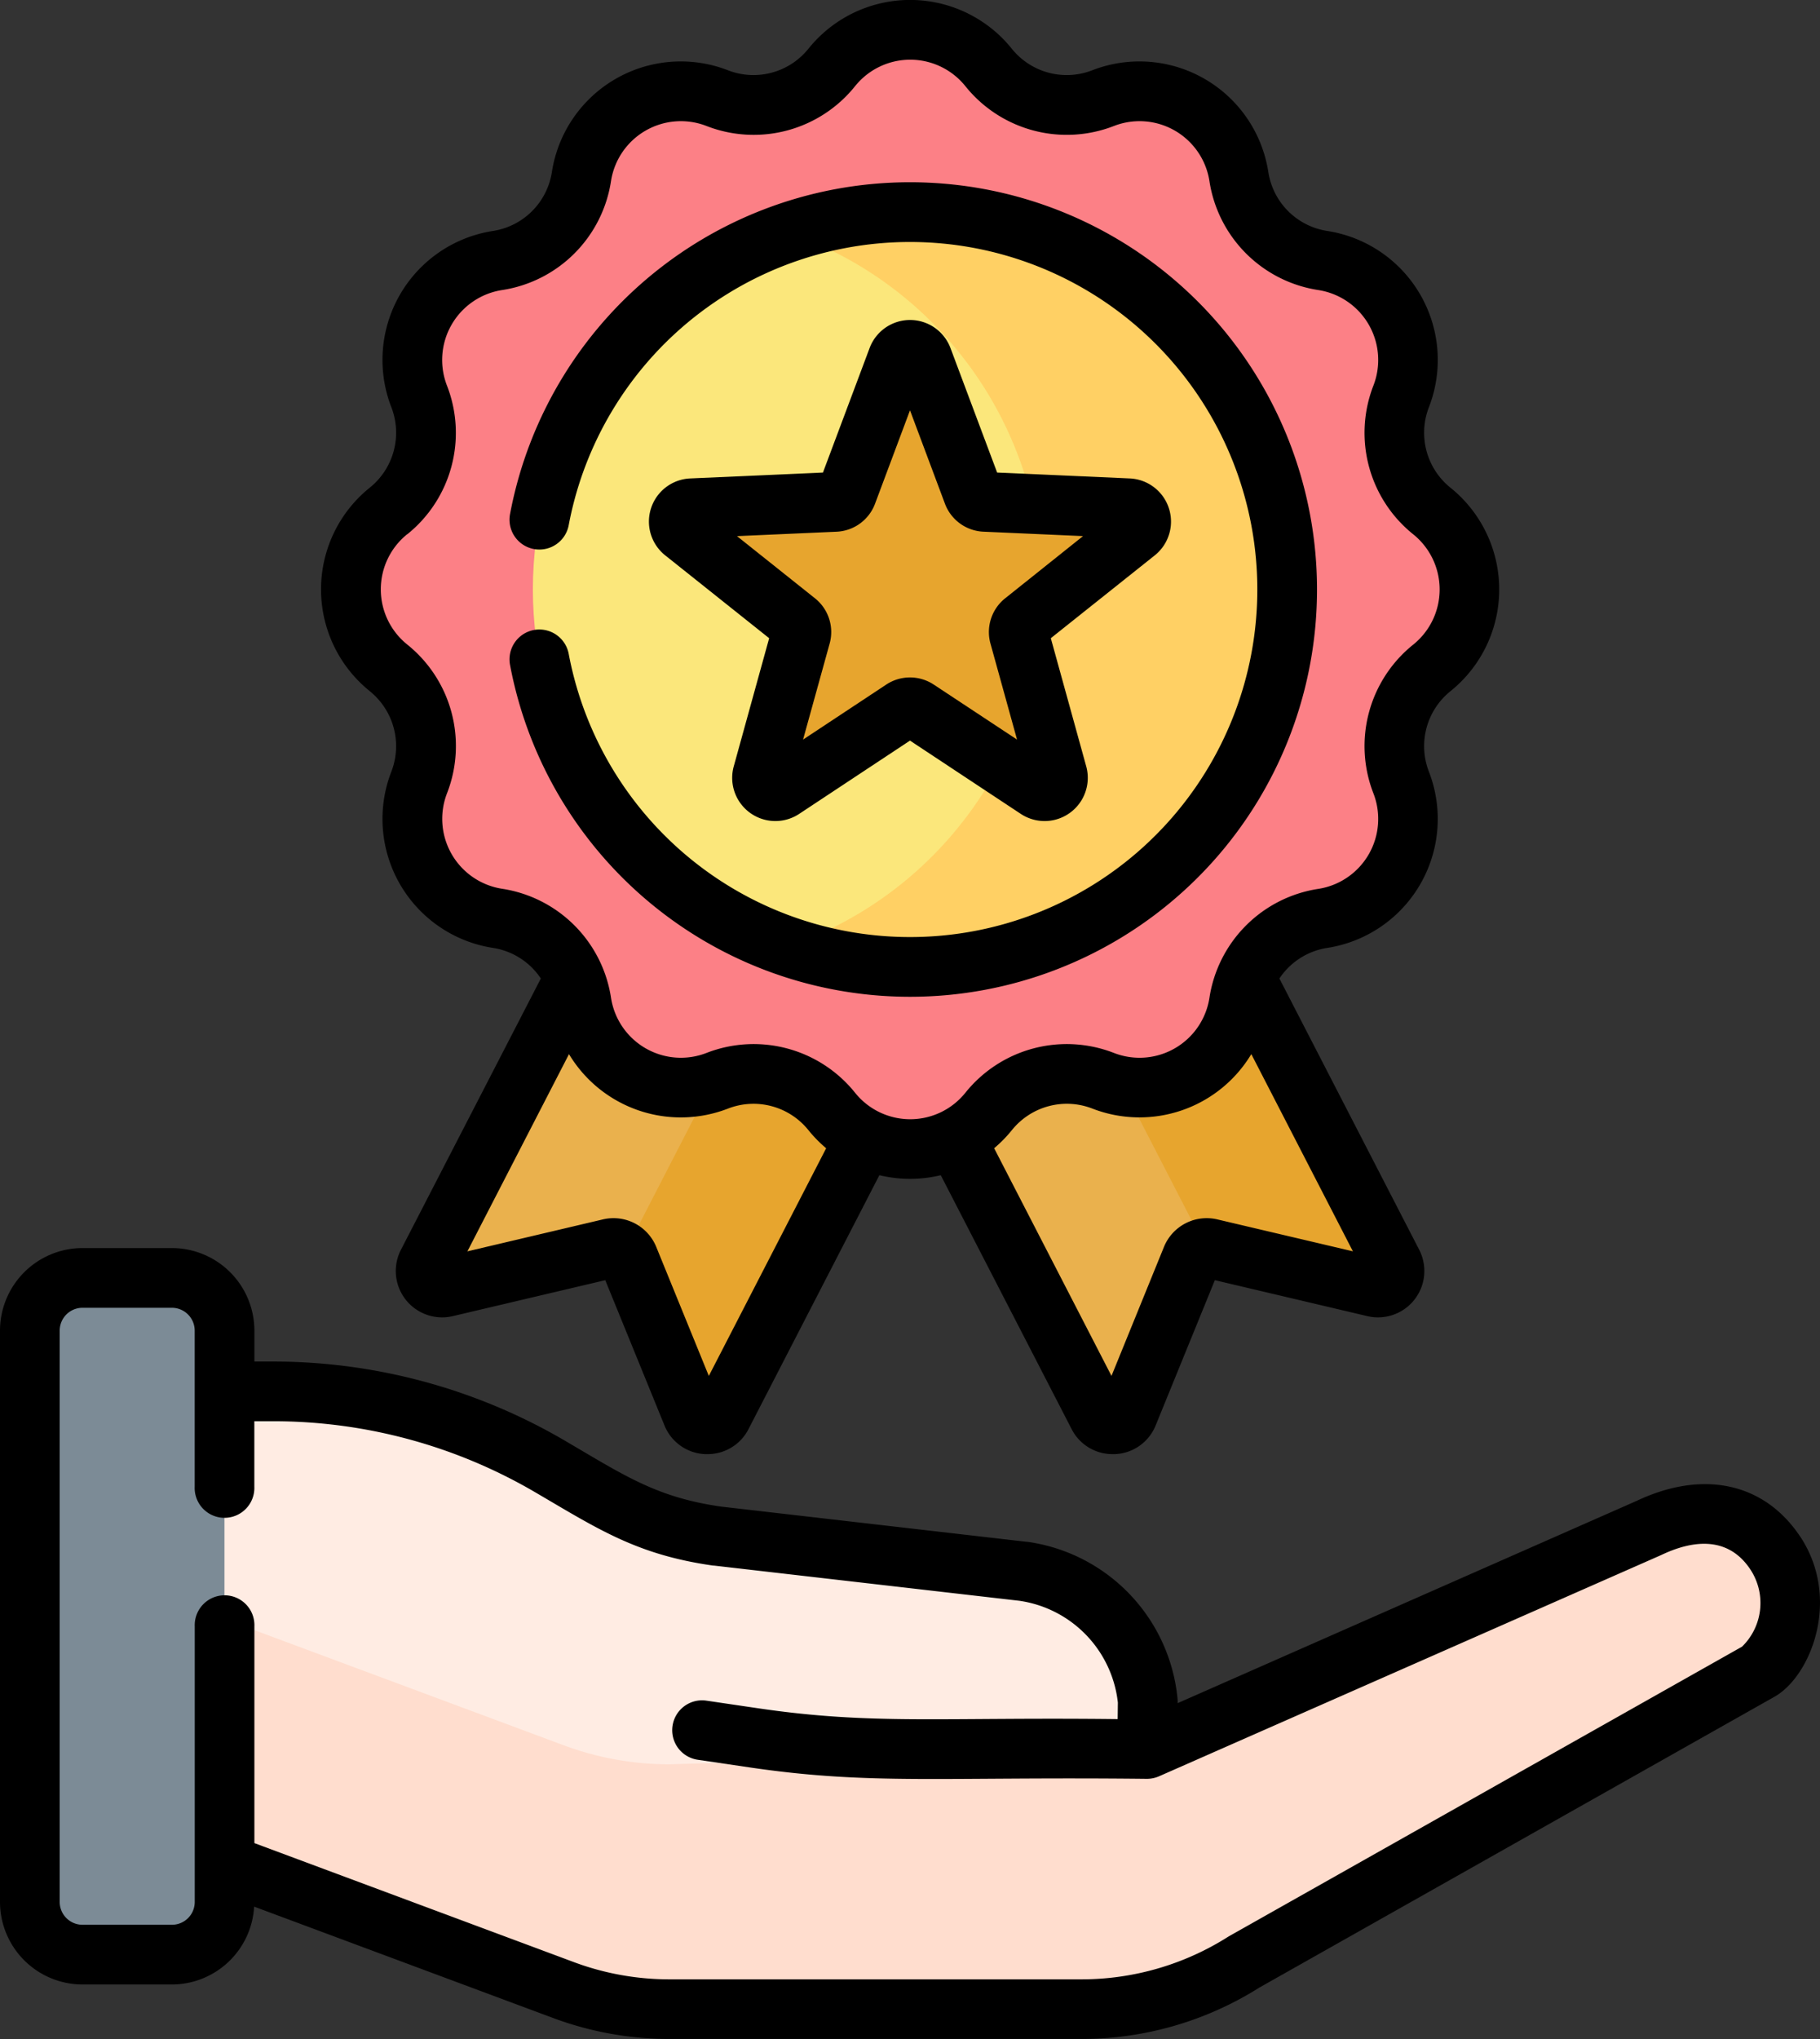 <svg xmlns="http://www.w3.org/2000/svg" width="70.184" height="78.581" viewBox="0 0 70.184 78.581">
  <rect x="0" y="0" width="70.184" height="78.581" fill="#333333" stroke="none"/>
  <g id="recompensa" transform="translate(-27.356 0.001)">
    <g id="Grupo_84868" data-name="Grupo 84868" transform="translate(28.504 1.15)">
      <g id="Grupo_84867" data-name="Grupo 84867">
        <g id="Grupo_84853" data-name="Grupo 84853" transform="translate(12.38)">
          <g id="Grupo_84852" data-name="Grupo 84852">
            <g id="Grupo_84850" data-name="Grupo 84850" transform="translate(2.885 19.537)">
              <g id="Grupo_84848" data-name="Grupo 84848" transform="translate(0 0)">
                <path id="Trazado_120958" data-name="Trazado 120958" d="M135.077,163.705l6.308-1.486a.636.636,0,0,1,.735.379l2.447,6a.636.636,0,0,0,1.155.051l14.44-28-11.356-5.856-14.44,28a.636.636,0,0,0,.711.911Z" transform="translate(-134.293 -134.794)" fill="#eab14d"/>
              </g>
              <path id="Trazado_120959" data-name="Trazado 120959" d="M196.96,154.4l-12.674,24.575a.634.634,0,0,1,.154.221l2.447,6a.636.636,0,0,0,1.155.051l14.44-28Z" transform="translate(-176.613 -151.388)" fill="#e7a52e"/>
              <g id="Grupo_84849" data-name="Grupo 84849" transform="translate(11.49 0)">
                <path id="Trazado_120960" data-name="Trazado 120960" d="M234.244,163.705l-6.308-1.486a.636.636,0,0,0-.735.379l-2.447,6a.636.636,0,0,1-1.155.051l-14.44-28,11.356-5.856,14.44,28a.636.636,0,0,1-.712.911Z" transform="translate(-209.159 -134.794)" fill="#eab14d"/>
              </g>
              <path id="Trazado_120961" data-name="Trazado 120961" d="M267.558,162.793l-14.44-28-5.445,2.808,12.689,24.6a.632.632,0,0,1,.177.014l6.308,1.486A.636.636,0,0,0,267.558,162.793Z" transform="translate(-230.272 -134.793)" fill="#e7a52e"/>
            </g>
            <g id="Grupo_84851" data-name="Grupo 84851">
              <path id="Trazado_120962" data-name="Trazado 120962" d="M140.081,8.947a3.878,3.878,0,0,0,4.422,1.185,3.878,3.878,0,0,1,5.233,3.021,3.878,3.878,0,0,0,3.237,3.237,3.878,3.878,0,0,1,3.021,5.233,3.878,3.878,0,0,0,1.185,4.422,3.878,3.878,0,0,1,0,6.042,3.878,3.878,0,0,0-1.185,4.422,3.878,3.878,0,0,1-3.021,5.233,3.878,3.878,0,0,0-3.237,3.237A3.878,3.878,0,0,1,144.5,48a3.878,3.878,0,0,0-4.422,1.185,3.878,3.878,0,0,1-6.042,0A3.878,3.878,0,0,0,129.617,48a3.878,3.878,0,0,1-5.233-3.021,3.878,3.878,0,0,0-3.237-3.237,3.878,3.878,0,0,1-3.021-5.233,3.878,3.878,0,0,0-1.185-4.422,3.878,3.878,0,0,1,0-6.042,3.878,3.878,0,0,0,1.185-4.422,3.878,3.878,0,0,1,3.021-5.233,3.878,3.878,0,0,0,3.237-3.237,3.878,3.878,0,0,1,5.233-3.021,3.878,3.878,0,0,0,4.422-1.185,3.878,3.878,0,0,1,6.042,0Z" transform="translate(-115.496 -7.5)" fill="#fc8086"/>
              <circle id="Elipse_4878" data-name="Elipse 4878" cx="14.544" cy="14.544" r="14.544" transform="translate(7.021 7.021)" fill="#fbe77b"/>
              <path id="Trazado_120963" data-name="Trazado 120963" d="M229.993,53.242a14.521,14.521,0,0,0-4.715.782,14.549,14.549,0,0,1,0,27.524,14.545,14.545,0,1,0,4.715-28.306Z" transform="translate(-208.429 -46.222)" fill="#ffd064"/>
            </g>
          </g>
          <path id="Trazado_120964" data-name="Trazado 120964" d="M207.1,101.708l4.627,3.059a.513.513,0,0,0,.777-.565l-1.479-5.346a.513.513,0,0,1,.175-.538l4.339-3.456a.513.513,0,0,0-.3-.914l-5.541-.245a.513.513,0,0,1-.458-.333L207.3,88.176a.513.513,0,0,0-.961,0L204.4,93.371a.513.513,0,0,1-.458.333l-5.541.245a.513.513,0,0,0-.3.914l4.339,3.456a.513.513,0,0,1,.175.538l-1.479,5.346a.513.513,0,0,0,.777.565l4.627-3.059a.513.513,0,0,1,.566,0Z" transform="translate(-185.257 -75.512)" fill="#e7a52e"/>
        </g>
        <g id="Grupo_84866" data-name="Grupo 84866" transform="translate(0 48.097)">
          <g id="Grupo_84865" data-name="Grupo 84865">
            <g id="Grupo_84864" data-name="Grupo 84864">
              <g id="Grupo_84863" data-name="Grupo 84863">
                <g id="Grupo_84862" data-name="Grupo 84862">
                  <g id="Grupo_84861" data-name="Grupo 84861">
                    <g id="Grupo_84860" data-name="Grupo 84860">
                      <g id="Grupo_84859" data-name="Grupo 84859">
                        <g id="Grupo_84858" data-name="Grupo 84858">
                          <g id="Grupo_84857" data-name="Grupo 84857">
                            <g id="Grupo_84856" data-name="Grupo 84856" transform="translate(5.165 4.372)">
                              <g id="Grupo_84855" data-name="Grupo 84855">
                                <g id="Grupo_84854" data-name="Grupo 84854">
                                  <path id="Trazado_120965" data-name="Trazado 120965" d="M68.49,366.7,83.9,372.441a11.728,11.728,0,0,0,4.091.737h15.883a11.728,11.728,0,0,0,6.277-1.821l19.887-11.22a3.491,3.491,0,0,0,.568-4.574c-1.08-1.587-2.867-1.863-4.833-.933l-19.362,8.525.023-1.843a5.623,5.623,0,0,0-4.807-5.011l-11.791-1.358c-2.72-.385-4.079-1.3-6.45-2.683a21.132,21.132,0,0,0-10.671-2.892H68.49Z" transform="translate(-68.49 -349.368)" fill="#ffece3"/>
                                </g>
                              </g>
                            </g>
                            <path id="Trazado_120966" data-name="Trazado 120966" d="M125.776,380.714l-18.5,8.148a1.283,1.283,0,0,1-.857.377l-18.421.586a11.725,11.725,0,0,1-4.091-.737L68.49,383.352v9.437L83.9,398.526a11.729,11.729,0,0,0,4.091.737h15.883a11.728,11.728,0,0,0,6.277-1.821l19.887-11.22a3.491,3.491,0,0,0,.568-4.574C129.528,380.06,127.742,379.784,125.776,380.714Z" transform="translate(-63.325 -371.08)" fill="#ffddce"/>
                            <path id="Trazado_120967" data-name="Trazado 120967" d="M42.341,344.927a2.03,2.03,0,0,1-2.03,2.03H36.864a2.03,2.03,0,0,1-2.03-2.03V322.909a2.03,2.03,0,0,1,2.03-2.03h3.448a2.03,2.03,0,0,1,2.03,2.03Z" transform="translate(-34.834 -320.879)" fill="#7c8b96"/>
                          </g>
                        </g>
                      </g>
                    </g>
                  </g>
                </g>
              </g>
            </g>
          </g>
        </g>
      </g>
    </g>
    <g id="Grupo_84872" data-name="Grupo 84872" transform="translate(27.356 -0.001)">
      <g id="Grupo_84871" data-name="Grupo 84871" transform="translate(0 0)">
        <g id="Grupo_84870" data-name="Grupo 84870">
          <g id="Grupo_84869" data-name="Grupo 84869">
            <path id="Trazado_120968" data-name="Trazado 120968" d="M96.743,324.449c-1.382-2.03-3.722-2.528-6.262-1.333l-17.711,7.8v-.054a1.194,1.194,0,0,0-.006-.128,6.758,6.758,0,0,0-5.792-6.036l-.03,0-11.776-1.356c-2.487-.355-3.712-1.186-6.016-2.535A22.3,22.3,0,0,0,37.9,317.751h-.734v-1.192a3.185,3.185,0,0,0-3.181-3.181H30.537a3.185,3.185,0,0,0-3.181,3.181v22.018a3.185,3.185,0,0,0,3.181,3.181h3.448a3.182,3.182,0,0,0,3.171-3l11.527,4.291a12.841,12.841,0,0,0,4.492.809H69.058a12.859,12.859,0,0,0,6.868-1.984l19.862-11.206c1.391-.785,2.609-3.792.954-6.224Zm-2.2,4.285L74.77,339.887l-.051.03a10.56,10.56,0,0,1-5.661,1.643H53.175a10.542,10.542,0,0,1-3.689-.664l-12.32-4.586v-8.351a1.151,1.151,0,1,0-2.3,0v10.619a.88.88,0,0,1-.879.879H30.537a.88.88,0,0,1-.879-.879V316.559a.88.88,0,0,1,.879-.879h3.448a.88.88,0,0,1,.879.879v6.016a1.151,1.151,0,1,0,2.3,0v-2.523H37.9a20,20,0,0,1,10.089,2.734c2.443,1.428,3.927,2.413,6.87,2.829l.03,0,11.775,1.356a4.461,4.461,0,0,1,3.8,3.922l-.008.638c-6.841-.079-9.444.228-13.822-.411l-2.038-.3a1.151,1.151,0,1,0-.333,2.278l2.038.3c4.651.679,7.333.348,15.291.435a1.185,1.185,0,0,0,.464-.1l19.362-8.525.028-.013c1.043-.493,2.477-.8,3.389.54A2.346,2.346,0,0,1,94.539,328.734Z" transform="translate(-27.356 -265.281)"/>
            <path id="Trazado_120969" data-name="Trazado 120969" d="M109.894,26.633a2.718,2.718,0,0,1,.833,3.109,5.029,5.029,0,0,0,3.918,6.786,2.717,2.717,0,0,1,1.849,1.18L111.1,48.16a1.787,1.787,0,0,0,2,2.559l5.879-1.385,2.281,5.593a1.77,1.77,0,0,0,1.576,1.111l.083,0a1.768,1.768,0,0,0,1.585-.968l5.045-9.782a5.036,5.036,0,0,0,2.367,0l5.045,9.782a1.768,1.768,0,0,0,1.585.968l.083,0a1.77,1.77,0,0,0,1.576-1.111l2.281-5.593,5.879,1.385a1.787,1.787,0,0,0,2-2.559l-5.39-10.452a2.717,2.717,0,0,1,1.849-1.18,5.029,5.029,0,0,0,3.918-6.786,2.718,2.718,0,0,1,.833-3.109,5.029,5.029,0,0,0,0-7.836,2.718,2.718,0,0,1-.833-3.109A5.029,5.029,0,0,0,146.823,8.9a2.718,2.718,0,0,1-2.276-2.276,5.029,5.029,0,0,0-6.786-3.918,2.718,2.718,0,0,1-3.109-.833,5.029,5.029,0,0,0-7.836,0,2.718,2.718,0,0,1-3.109.833,5.029,5.029,0,0,0-6.786,3.918A2.718,2.718,0,0,1,114.645,8.9a5.029,5.029,0,0,0-3.918,6.786,2.717,2.717,0,0,1-.833,3.109,5.029,5.029,0,0,0,0,7.836Zm13.078,26.391-2.025-4.966a1.779,1.779,0,0,0-2.065-1.065l-5.22,1.23,3.918-7.6a5.031,5.031,0,0,0,6.127,2.1,2.717,2.717,0,0,1,3.109.833,5.077,5.077,0,0,0,.681.694Zm19.614-6.031a1.78,1.78,0,0,0-2.065,1.065L138.5,53.023l-4.525-8.774a5.06,5.06,0,0,0,.681-.694,2.719,2.719,0,0,1,3.109-.833,5.032,5.032,0,0,0,6.127-2.1l3.918,7.6Zm-31.248-26.4a5.012,5.012,0,0,0,1.536-5.734A2.727,2.727,0,0,1,115,11.177a5.012,5.012,0,0,0,4.2-4.2,2.727,2.727,0,0,1,3.68-2.124,5.012,5.012,0,0,0,5.734-1.536,2.727,2.727,0,0,1,4.249,0,5.013,5.013,0,0,0,5.734,1.536,2.727,2.727,0,0,1,3.68,2.124,5.013,5.013,0,0,0,4.2,4.2,2.727,2.727,0,0,1,2.124,3.68,5.012,5.012,0,0,0,1.536,5.734,2.727,2.727,0,0,1,0,4.249,5.012,5.012,0,0,0-1.536,5.734,2.727,2.727,0,0,1-2.124,3.68,5.012,5.012,0,0,0-4.2,4.2,2.727,2.727,0,0,1-3.68,2.124,5.013,5.013,0,0,0-5.734,1.536,2.727,2.727,0,0,1-4.249,0,5.013,5.013,0,0,0-5.734-1.536A2.727,2.727,0,0,1,119.2,38.45a5.013,5.013,0,0,0-4.2-4.2,2.727,2.727,0,0,1-2.124-3.68,5.012,5.012,0,0,0-1.536-5.734,2.727,2.727,0,0,1,0-4.249Z" transform="translate(-95.638 0.001)"/>
            <path id="Trazado_120970" data-name="Trazado 120970" d="M156.316,63a1.151,1.151,0,0,0-.92,1.343,15.695,15.695,0,1,0,0-5.807,1.151,1.151,0,0,0,2.263.424,13.393,13.393,0,1,1,0,4.96,1.152,1.152,0,0,0-1.343-.92Z" transform="translate(-135.728 -38.721)"/>
            <path id="Trazado_120971" data-name="Trazado 120971" d="M208.963,86.455l-5.12-.227-1.8-4.8a1.665,1.665,0,0,0-3.117,0l-1.8,4.8-5.12.227a1.664,1.664,0,0,0-.963,2.964l4.009,3.193-1.366,4.94a1.665,1.665,0,0,0,2.521,1.832l4.275-2.826,4.276,2.826a1.665,1.665,0,0,0,2.521-1.832l-1.366-4.94,4.009-3.193A1.665,1.665,0,0,0,208.963,86.455Zm-4.81,4.619a1.662,1.662,0,0,0-.567,1.745l1.025,3.7L201.4,94.4h0a1.662,1.662,0,0,0-1.835,0l-3.206,2.119,1.025-3.7a1.661,1.661,0,0,0-.567-1.746l-3.006-2.395,3.84-.17a1.662,1.662,0,0,0,1.484-1.079l1.348-3.6,1.348,3.6a1.662,1.662,0,0,0,1.485,1.078l3.84.17Z" transform="translate(-165.391 -68.017)"/>
          </g>
        </g>
      </g>
    </g>
  </g>
</svg>
